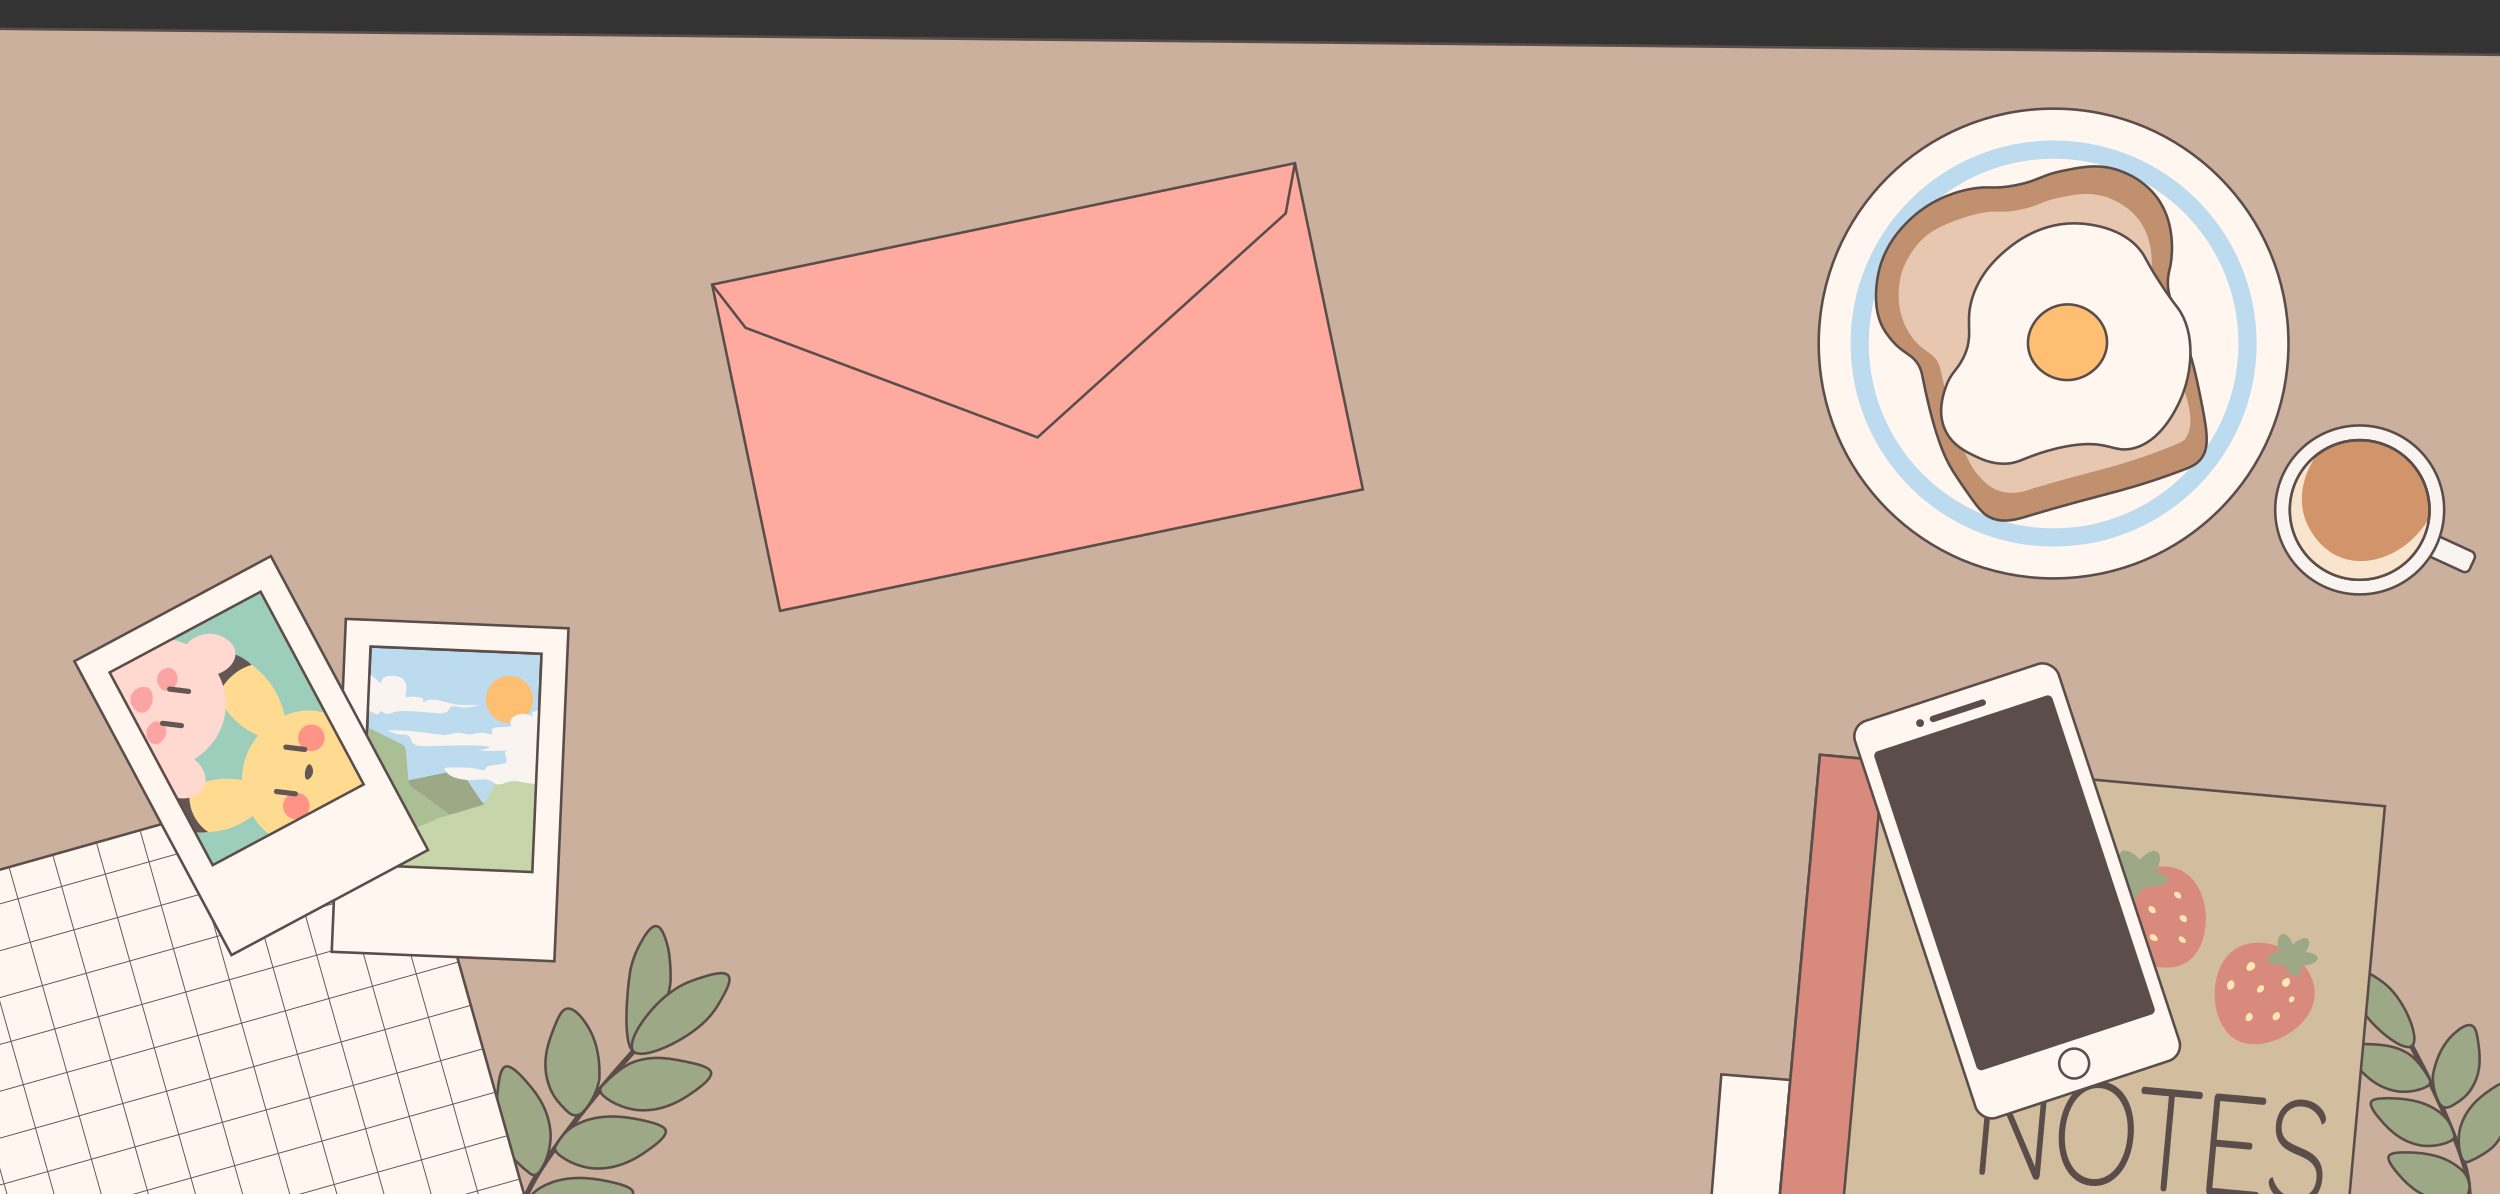<?xml version="1.0" encoding="UTF-8"?><svg id="Layer_2" xmlns="http://www.w3.org/2000/svg" xmlns:xlink="http://www.w3.org/1999/xlink" viewBox="0 0 1920.02 917.12"><rect x="0" y="0" width="1920.02" height="917.12" fill="#333333" stroke="none"/><defs><style>.cls-1,.cls-2,.cls-3,.cls-4,.cls-5,.cls-6,.cls-7,.cls-8,.cls-9,.cls-10{stroke:#5b4e4a;}.cls-1,.cls-3,.cls-4,.cls-11,.cls-12,.cls-5,.cls-6,.cls-13,.cls-14,.cls-7,.cls-8,.cls-9,.cls-15,.cls-10{stroke-miterlimit:10;}.cls-1,.cls-3,.cls-4,.cls-5,.cls-6,.cls-13,.cls-7,.cls-8,.cls-9,.cls-15,.cls-10{stroke-width:2px;}.cls-1,.cls-16{fill:#f9f4ef;}.cls-17{fill:#ffe6b3;}.cls-18{fill:#5b4e4a;}.cls-2{stroke-linejoin:round;}.cls-2,.cls-11{stroke-linecap:round;stroke-width:4px;}.cls-2,.cls-11,.cls-12,.cls-5,.cls-14,.cls-19{fill:none;}.cls-20{fill:#ffd9cf;}.cls-21{fill:#c7d6aa;}.cls-22{fill:#635654;}.cls-23{fill:#9dcebb;}.cls-24,.cls-8{fill:#ffbf73;}.cls-25{clip-path:url(#clippath-2);}.cls-3{fill:#d2bd9f;}.cls-26,.cls-4{fill:#d88b7c;}.cls-11,.cls-13,.cls-14,.cls-15{stroke:#635654;}.cls-27{fill:#abbf95;}.cls-28{fill:#e8c7b1;}.cls-29{clip-path:url(#clippath-1);}.cls-12{stroke:#bddbef;stroke-width:14px;}.cls-30{fill:#f9e5cd;}.cls-31{fill:#97ab89;}.cls-6{fill:#fff6f0;}.cls-13{fill:#d1946b;}.cls-32{clip-path:url(#clippath);}.cls-33{fill:#ff9388;}.cls-14{stroke-width:.75px;}.cls-7{fill:#c1906f;}.cls-9{fill:#ffaa9f;}.cls-15{fill:#bddbef;}.cls-34{fill:#ccb09e;}.cls-10,.cls-35{fill:#9da886;}.cls-36{fill:#ffdb92;}.cls-37{fill:#fca4a4;}</style><clipPath id="clippath"><path class="cls-19" d="M1920.01,0C1280.01,43.41,640.01,86.82,.01,130.24V917.12H1920.01V0Z"/></clipPath><clipPath id="clippath-1"><rect class="cls-19" x="280.95" y="499.22" width="131.47" height="167.83" transform="translate(25.05 -14.18) rotate(2.43)"/></clipPath><clipPath id="clippath-2"><rect class="cls-19" x="115.98" y="475.54" width="131.47" height="167.83" transform="translate(-242.35 151.81) rotate(-28.14)"/></clipPath></defs><g id="contact"><path class="cls-34" d="M1920.01,42.12C1280.01,35.46,640.01,28.79,.01,22.12V917.12H1920.01V42.12Z"/><g class="cls-32"><g><rect class="cls-9" x="568.21" y="169.32" width="457.17" height="255.92" transform="translate(-43.88 168.71) rotate(-11.77)"/><path class="cls-5" d="M546.93,218.61c8.55,11.05,17.1,22.09,25.64,33.14,74.74,28.06,149.49,56.11,224.23,84.17,63.55-57.35,127.09-114.7,190.64-172.06,2.35-12.82,4.7-25.64,7.06-38.47"/></g><rect class="cls-6" x="1312" y="830.23" width="134.02" height="241.74" transform="translate(80.96 -107.82) rotate(4.61)"/><g><g><path class="cls-2" d="M1851.77,802.81c13.47,24.74,23.11,46.01,29.69,61.7,11.11,26.5,13.38,36.8,14.36,46.18,1.76,16.77-.69,29.6-4.66,47.34-5.01,22.41-12.22,51.67-22.51,86.16"/><path class="cls-10" d="M1851.53,810.53s6.68,4.72,14.31,18.05c.29,.5,.89,1.62,.64,2.88-.4,2.01-2.72,3.12-3.75,3.59-10.68,4.94-21.78,3.08-21.78,3.08-17.3-2.89-27.24-14.91-32.93-21.71-6.84-8.18-5.97-10.91-5.55-11.77,.65-1.34,2.67-3.17,13.67-2.82,12.8,.41,24.11,.72,35.4,8.7Z"/><path class="cls-10" d="M1838.19,762.06c11.76,13.78,19.96,36.87,14.15,41.27-6.09,4.61-27.2-11.5-37.39-26.36-4.87-7.11-6.58-13.02-7.81-17.43-1.71-6.14-3.69-13.21-.78-15.52,3.36-2.67,11.49,2.37,17.07,5.82,3.82,2.36,9.25,5.78,14.75,12.22Z"/><path class="cls-10" d="M1898.34,835.69c-4.11,6.62-8.79,9.58-13.67,12.67-2.36,1.49-5.01,2.85-7.59,2.03-1.41-.45-2.73-1.44-3.86-3.47-5.71-10.29-4.68-21.5-4.68-21.5,3.71-19.31,12.53-28.48,17.03-32.3,2.66-2.26,8.6-7.31,12.84-5.42,2.2,.98,3.51,3.63,4.5,10.3,1.68,11.23,3.56,24.61-4.57,37.7Z"/><path class="cls-10" d="M1872.53,853.39c5.55,3.97,7.91,7.72,8.57,8.83,.43,.72,.86,1.66,.86,1.66,.32,.66,1.39,2.89,2.48,6.34,.72,2.3,.68,2.67,.64,2.88-.4,2.01-2.72,3.12-3.75,3.59-10.68,4.94-21.78,3.08-21.78,3.08-17.3-2.89-27.24-14.91-32.93-21.71-6.84-8.18-5.97-10.91-5.55-11.77,.51-1.04,2.15-3.03,13.67-2.82,8.41,.15,24.84,.63,37.8,9.91Z"/><path class="cls-10" d="M1915.8,879.68s-5.38,6.16-19.43,12.36c-.53,.23-1.71,.72-2.93,.34-1.96-.61-2.82-3.03-3.19-4.1-3.8-11.14-.81-21.99-.81-21.99,4.67-16.91,17.65-25.55,25-30.51,8.84-5.96,11.47-4.8,12.28-4.3,1.27,.79,2.88,2.98,1.39,13.89-1.73,12.69-3.22,23.9-12.32,34.31Z"/></g><path class="cls-10" d="M1886.11,894.97c3.96,2.83,6.82,5.2,8.56,8.83,.62,1.29,2.92,6.08,1.39,11.59-.09,.34-.52,1.83-1.16,2.89-2.68,4.42-11.56,5.43-21.78,3.08-17.3-2.89-27.24-14.91-32.93-21.71-6.84-8.18-5.97-10.91-5.55-11.77,.51-1.04,2.15-3.03,13.67-2.82,8.41,.15,24.84,.63,37.8,9.91Z"/></g><g><g><path class="cls-2" d="M487.16,806.76c-23.58,25.84-41.51,48.63-54.09,65.61-21.25,28.67-27.04,40.42-31.01,51.43-7.09,19.7-7.94,35.9-8.42,58.47-.6,28.51-.59,65.93,1.6,110.58"/><path class="cls-10" d="M485.17,816.15s-9.45,3.71-22.6,17.52c-.5,.52-1.55,1.69-1.62,3.29-.11,2.54,2.35,4.57,3.45,5.45,11.42,9.12,25.36,10.17,25.36,10.17,21.72,1.64,37.27-9.9,46.15-16.42,10.67-7.83,10.43-11.39,10.18-12.55-.39-1.81-2.28-4.62-15.65-7.45-15.56-3.3-29.28-6.27-45.27,0Z"/><path class="cls-10" d="M483.88,746.51c-2.46,15.62-6.11,59.08,3.63,61.3,9.82,2.24,26.85-38.9,27.49-54.6,.27-6.71-.45-14.7-.45-14.7-.42-4.63-.76-8.14-1.96-12.44-1.56-5.57-3.97-14.14-8.35-14.78-4.77-.7-9.71,8.29-12.67,13.68-5.9,10.74-7.5,20.32-7.69,21.55Z"/><path class="cls-10" d="M515.62,761.65c-18.26,13.13-35.01,38.54-29.3,45.58,5.97,7.37,36.22-5.81,52.9-20.71,7.99-7.13,11.8-13.75,14.59-18.71,3.88-6.9,8.36-14.84,5.54-18.49-3.26-4.21-14.56-.55-22.32,1.96-5.3,1.72-12.87,4.23-21.41,10.37Z"/><path class="cls-10" d="M421.26,832.6c2.99,9.2,7.76,14.16,12.73,19.33,2.4,2.5,5.19,4.92,8.56,4.69,1.84-.12,3.72-.92,5.69-3.04,9.94-10.71,12.02-24.54,12.02-24.54,1.25-24.39-6.67-38.06-10.96-44-2.54-3.51-8.21-11.36-13.88-10.35-2.94,.53-5.3,3.34-8.48,11.09-5.35,13.04-11.59,28.63-5.67,46.82Z"/><path class="cls-10" d="M447.13,861.6c-7.86,3.14-11.82,6.97-12.95,8.11-.73,.74-1.52,1.75-1.52,1.75-.59,.7-2.54,3.07-4.87,6.91-1.56,2.56-1.61,3.02-1.62,3.29-.11,2.54,2.35,4.57,3.45,5.45,11.42,9.12,25.36,10.17,25.36,10.17,21.72,1.64,37.27-9.9,46.15-16.42,10.67-7.83,10.43-11.39,10.18-12.55-.3-1.41-1.69-4.29-15.65-7.45-10.19-2.31-30.14-6.61-48.53,.75Z"/><path class="cls-10" d="M387.16,880.48s4.67,9.02,19.77,20.67c.57,.44,1.84,1.37,3.44,1.28,2.54-.15,4.3-2.81,5.06-4,7.89-12.3,7.49-26.27,7.49-26.27-.62-21.78-13.71-36.05-21.11-44.2-8.9-9.8-12.41-9.19-13.54-8.83-1.76,.58-4.36,2.74-5.79,16.33-1.67,15.82-3.21,29.78,4.68,45.02Z"/></g><path class="cls-10" d="M421.98,908.79c-7.86,3.14-11.82,6.97-12.95,8.11-2.82,2.86-1.62,2.83-6.4,8.66-.72,.87-1.56,1.87-1.62,3.29-.11,2.54,2.35,4.57,3.45,5.45,11.42,9.12,25.36,10.17,25.36,10.17,21.72,1.64,37.27-9.9,46.15-16.42,10.67-7.83,10.43-11.39,10.18-12.55-.3-1.41-1.69-4.29-15.65-7.45-10.19-2.31-30.14-6.61-48.53,.75Z"/></g><g><g><circle class="cls-6" cx="1577.18" cy="263.83" r="180.4"/><circle class="cls-12" cx="1577.18" cy="263.83" r="148.93"/></g><g><path class="cls-7" d="M1528.43,397.38c-4.35-2.06-7.78-5.21-15.83-16.7-10.11-14.44-15.16-21.66-19.7-32.31-8.57-20.14-14.23-48.42-16.31-58.78-.55-2.75-1.21-6.25-3.64-10.1-4.25-6.74-9.52-7.59-16.98-14.83,0,0-4.05-3.93-8-9.85-10.18-15.25-6.86-35.55-6.03-41.04,3.71-24.51,19.08-39.59,25.01-45.24,18.44-17.58,39.53-22.02,45.96-23.29,15.14-2.99,17.21,.67,35.7-3.08,17.64-3.58,18.59-7.5,35.7-10.98,13.54-2.75,25.5-5.28,39.7-1.33,4.38,1.22,23.7,7.13,35.08,25.54,13.39,21.66,7.97,47.97,7.69,49.24-.76,3.46-2,7.45-1.85,13.54,.17,6.64,1.88,11.47,6.36,23.8,3.88,10.67,5.82,16.01,6.26,17.13,6.39,16.39,9.31,30.75,12,44.01,5.46,26.88,8.04,40.51,.62,49.55-3.49,4.26-7.69,5.98-12.93,8-27.72,10.69-51.39,16.73-55.7,17.85-37.66,9.73-63.09,17.54-63.09,17.54-8.9,2.74-19.73,6.19-30.03,1.31Z"/><path class="cls-28" d="M1534.54,376.66c-7.54-2.79-11.96-7.86-15.47-11.98-3.5-4.11-8.42-10.98-14.55-29.43-1.43-4.3-9.68-29.19-13.78-49.66-.47-2.33-1.02-5.28-3.07-8.53-3.59-5.69-8.04-6.41-14.35-12.53-1.83-1.82-4.34-4.58-6.76-8.32-12.86-19.84-7.27-42.41-6.58-45,.5-1.89,5.51-19.86,21.75-32.01,0,0,10.82-8.09,34.37-14.35,2.7-.72,5.33-1.21,5.33-1.21,12.79-2.52,14.54,.57,30.16-2.6,14.9-3.02,15.71-6.33,30.16-9.27,11.44-2.33,21.54-4.46,33.54-1.13,3.7,1.03,20.03,6.03,29.64,21.58,11.31,18.3,6.74,40.53,6.5,41.6-.64,2.92-1.69,6.29-1.56,11.44,.14,5.61,1.59,9.69,5.37,20.11,3.47,9.54,.76,3.23,5.29,14.47,9.45,23.44,12.01,25.03,15.7,35.89,3.89,11.46,10.51,30.93,1.64,41.85-1.44,1.77-6.82,3.86-17.6,8.06-18.57,7.22-34.28,11.72-44.85,14.51-.99,.26-1.74,.45-2.21,.57-31.81,8.22-53.3,14.82-53.3,14.82-3.53,1.47-14.06,5.29-25.37,1.11Z"/></g><g><path class="cls-6" d="M1672.12,235.91c14.29,18.66,12.18,50.38,1.92,72.27-3.04,6.49-15.06,32.13-37.09,36.45-13.41,2.63-17.43-5.2-39.66-3.24-13.54,1.19-26.64,5.38-30.24,6.55-14.28,4.64-18.03,8.19-27.94,8.2-10.01,0-17.57-3.6-21.93-5.68-7.21-3.44-17.36-8.29-22.84-19.26-6.93-13.88-1.86-28.51,0-33.89,3.85-11.12,8.24-12.04,13.43-22.38,8.42-16.79,1.68-25.01,6.02-42.72,5.44-22.22,21.9-35.97,27.23-40.42,5.35-4.47,26.99-22.54,57.7-20.05,5.21,.42,31.23,2.54,45.26,20.69,3.98,5.15,4.16,7.93,13.43,22.38,7.84,12.23,11.4,16.78,14.71,21.1Z"/><path class="cls-8" d="M1618.24,262.14c.36,16.18-13.86,29.06-29.26,29.74-14.45,.63-28.83-9.52-31.18-24.22-2.64-16.51,10.91-32.51,27.82-33.81,16.38-1.27,32.24,11.54,32.62,28.3Z"/></g></g><g><rect class="cls-1" x="1859.78" y="416.06" width="40.67" height="17.08" rx="4.21" ry="4.21" transform="translate(349.09 -746.33) rotate(24.68)"/><circle class="cls-1" cx="1812.25" cy="391.64" r="64.89"/><circle class="cls-13" cx="1812.25" cy="391.64" r="53.61"/><path class="cls-30" d="M1865.45,398.26c-.7,5.22-3.05,17.34-12.65,28.43-16.23,18.75-39.33,18.6-41.82,18.54-3.14-.07-23.67-.9-38.87-18.06-2.65-2.99-13-15.35-13.45-34.01-.63-25.91,18.34-41.94,20.81-43.95-1.03,1.31-18.53,24.2-8.64,50.67,.79,2.1,8.34,21.43,27.48,28.47,22.15,8.15,51.09-3.38,67.14-30.1Z"/><circle class="cls-5" cx="1812.25" cy="391.64" r="53.61"/></g><g><rect class="cls-6" x="-79.26" y="634.64" width="448.93" height="394.02" transform="translate(-220.2 70.59) rotate(-15.74)"/><g><line class="cls-14" x1="-93.64" y1="694.29" x2="13.27" y2="1073.52"/><line class="cls-14" x1="-60.11" y1="684.83" x2="46.8" y2="1064.07"/><line class="cls-14" x1="-26.57" y1="675.38" x2="80.33" y2="1054.62"/><line class="cls-14" x1="6.96" y1="665.93" x2="113.86" y2="1045.17"/><line class="cls-14" x1="40.49" y1="656.48" x2="147.39" y2="1035.71"/><line class="cls-14" x1="180.93" y1="1026.26" x2="74.02" y2="647.03"/><line class="cls-14" x1="107.55" y1="637.57" x2="214.46" y2="1016.81"/><line class="cls-14" x1="247.99" y1="1007.36" x2="141.08" y2="628.12"/><line class="cls-14" x1="174.61" y1="618.67" x2="281.52" y2="997.9"/><line class="cls-14" x1="315.05" y1="988.45" x2="208.15" y2="609.22"/><line class="cls-14" x1="241.68" y1="599.76" x2="348.58" y2="979"/><line class="cls-14" x1="382.11" y1="969.55" x2="275.21" y2="590.31"/><line class="cls-14" x1="-117.44" y1="727.25" x2="315.17" y2="605.3"/><line class="cls-14" x1="324.56" y1="638.63" x2="-108.04" y2="760.58"/><line class="cls-14" x1="-98.64" y1="793.92" x2="333.96" y2="671.97"/><line class="cls-14" x1="342.85" y1="705.45" x2="-89.24" y2="827.25"/><line class="cls-14" x1="-79.85" y1="860.59" x2="352.24" y2="738.78"/><line class="cls-14" x1="362.15" y1="771.97" x2="-70.45" y2="893.92"/><line class="cls-14" x1="-61.05" y1="927.26" x2="371.04" y2="805.45"/><line class="cls-14" x1="380.44" y1="838.79" x2="-51.66" y2="960.59"/><line class="cls-14" x1="-42.26" y1="993.93" x2="390.34" y2="871.98"/><line class="cls-14" x1="399.74" y1="905.31" x2="-32.86" y2="1027.26"/></g></g><g><rect class="cls-6" x="260.1" y="478.82" width="171.16" height="255.93" transform="translate(26.05 -14.12) rotate(2.43)"/><g class="cls-29"><rect class="cls-15" x="280.95" y="499.22" width="131.47" height="167.83" transform="translate(25.05 -14.18) rotate(2.43)"/><circle class="cls-24" cx="391.28" cy="537.19" r="18.11"/><path class="cls-35" d="M283.08,605.54c22.41-4.59,44.82-9.18,67.22-13.77,1.56-.69,3.39-.17,4.34,1.25,5,7.43,9.99,14.85,14.99,22.28,.57,.85,1.49,1.41,2.52,1.53,10.15,1.16,20.3,2.32,30.45,3.49,.31,.04,.61,.11,.9,.22,8.99,3.52,13.39,6.78,13.22,9.76-.34,5.8-18,10.57-52.96,14.31-.11,.01-.55-.04-1.27-.09-15.28-1.19-34.44-4.75-57.57-13.4-7.28-8.52-14.57-17.05-21.85-25.57Z"/><path class="cls-27" d="M277.93,556.39c9.86,4.91,19.73,9.82,29.59,14.73,2.26,.61,3.9,2.56,4.11,4.87l2.12,24.09c.14,1.58,.96,3.03,2.24,3.97l28.7,21.1c.51,.37,1.07,.66,1.67,.84l27.54,8.5c1.91,.59,3.36,2.15,3.8,4.09l1.45,6.41c.5,2.22,2.33,3.91,4.6,4.27l32.63,5.09c3.03,.47,5.11,3.27,4.68,6.27l-2.15,14.81c-.42,2.88-3.01,4.95-5.94,4.74l-133.72-9.24c-3.04-.21-5.36-2.79-5.21-5.81-2.29-23.75-2.88-50.99,.12-80.87,.97-9.71,2.26-19,3.77-27.86Z"/><path class="cls-21" d="M425.28,586.66c-12.73,2.27-25.46,4.54-38.18,6.82-1.25,.22-2.34,1-2.97,2.12l-11.86,20.88c-.55,.97-1.45,1.69-2.5,2.01-11.24,3.38-22.48,6.76-33.71,10.14-.47,.14-.26,.13-1.16,.55-5.66,2.68-11.41,5.08-21.77,8.89-9.25,3.41-8.93,3.06-9.43,3.48-7.99,6.66-5,24.81-1.99,31.28,13.33,28.61,111.11,9.4,123.33,6.91,1.76-29.49,3.51-58.98,5.27-88.47,.18-2.84-2.29-5.1-5.02-4.61Z"/><path class="cls-16" d="M344.1,594.32c6.18,5.26,17.15,4.77,20.09,4.64,5.23-.23,8.02-1.19,12.02,.43,3,1.22,2.55,2.21,4.93,2.83,4.85,1.27,7.64-2.63,14.81-2.36,1.85,.07,3.03,.38,4.59,.72,7.94,1.75,13.04,1.55,35.1,3.19,14.67,1.09,15.48,1.41,18.06,.5,8.2-2.89,15.09-11.44,12.57-17.97-1.56-4.05-6.99-8.03-10.33-6.91-1.67,.56-3.1,2.59-3.06,4.51,.03,1.42,.73,2.62,.76,2.61,.06-.01-.68-3.71-3.03-7.37-1.31-2.03-1.83-2.05-3.34-4.34-1.83-2.76-2.49-4.87-2.93-5.89-2.02-4.7-8.36-7.46-12.96-9.38-6.98-2.91-13.9-2.91-27.75-2.91-3.53,0-8.42,.11-9.43,2.33-.89,1.95,1.66,4.55,.45,5.65-.94,.85-2.66-.57-4.4,.19-3.29,1.44-2.75,9.05-1.02,10.7,.13,.12,.64,.57,.52,.96-.14,.45-.97,.35-1.45,.65-1.67,1.06,2.21,6.34,.33,8.56-.22,.26-.54,.51-2.85,1.02-6.99,1.55-10.97,.81-12.56,3.01-.38,.52-.07,.96-.55,1.38-1.12,.98-3.72,.14-4.68-.15-5.01-1.53-10.98-1.54-22.93-1.56-1.15,0-3.04,.02-3.5,.91-.68,1.32,2.14,3.72,2.55,4.07Z"/><path class="cls-16" d="M310.45,522.61c2.01,2.59,1.68,6.09,1.55,7.56-.25,2.67-1.21,4.13-.27,4.94,.84,.72,2.09-.08,5.14-.13,3.27-.05,7.64,.6,8.19,2.28,.26,.78-.4,1.49,0,1.79,.6,.45,2.53-.73,2.9-.95,4.03-2.34,12.15,.58,17.38,1.9,12.26,3.08,21.91,.72,21.97,1.58,.04,.65-5.53,1.51-9.3,1.79-5.73,.43-9.01-2.23-11.59-.53-1.32,.87-.96,1.74-2.17,2.95-2.6,2.59-7.74,2.03-11.83,1.68-16.87-1.42-25.31-2.13-30.06-.42-1.04,.37-5.28,2.04-7.48,.53-.74-.5-1.12-1.28-1.93-1.26-1.2,.02-1.42,1.74-2.9,2.11-1,.25-1.54-.38-3.74-1.26-2.34-.94-4.66-1.88-6.4-1.16-1.41,.58-1.07,1.7-2.66,2.21-.9,.29-1.85,.16-3.74-.11-1.3-.18-1.98-.28-2.66-.53-2.21-.82-3.21-2.86-3.68-3.81-1.7-3.49-1.78-10.85,3.31-17.67,1.53-2.05,6.59-8.83,12.07-8.21,5.1,.57,8.38,7.29,10.02,6.53,.62-.29,.09-1.27,.85-2.53,1.4-2.33,5.42-2.69,6.49-2.79,3.13-.28,8.09,.38,10.52,3.51Z"/><path class="cls-16" d="M442.62,517.61c-1.53,.62-3.89,3.15-4.87,2.38-.56-.44,.02-1.47-.45-2.25-1.25-2.11-10.65-1.05-15.56,4.63-2.4,2.78-3.24,6.17-4.92,12.96-1.29,5.23-1.44,8.62-4.22,10.25-1.63,.96-4,1.22-4.15,2.47-.11,.91,1.05,1.57,.86,1.91-.33,.56-3.42-1.54-6.98-1.77-4.75-.31-10.01,2.75-10.32,5.78-.16,1.57,.97,2.41,.48,3.46-.5,1.07-2.38,.83-5.59,.89-4.43,.09-8.23,.2-9.03,2.06-.52,1.21,.69,2.13,.17,3.02-.98,1.66-5.28-1.47-11.45-.45-2.38,.4-2.78,1.03-5.26,1.13-2.8,.11-4.25-.62-6.45-1.01-3.94-.7-6.8,.31-9.24,.83-5.65,1.21-9.67-.06-20.82-1.43-14.25-1.74-26.78-1.98-26.85-1.39-.05,.44,6.36,3.19,12.21,3.14,.76,0,2.45-.07,3.88,1.09,1.58,1.28,1.7,3.11,2.2,4.27,1.87,4.33,10.96,3.7,19.86,3.3,0,0,8.4-.37,18.32-.49,9.52-.11,21.69,.33,21.72,1.54,.03,.9-6.73,1.66-6.69,2.35,.08,1.39,27.79-1.34,38.28,2.03,.88,.28,3.89,1.33,8.04,1.41,2.94,.06,4.78-.4,6.29-.61,7.12-.98,11.32,2.8,15.29,3.33,10.08,1.33,27.83-17.63,26.28-37.45-1.3-16.56-15.75-29.53-21.02-27.41Z"/></g><rect class="cls-5" x="280.95" y="499.22" width="131.47" height="167.83" transform="translate(25.05 -14.18) rotate(2.43)"/></g><g><rect class="cls-6" x="107.3" y="452.36" width="171.16" height="255.93" transform="translate(-250.87 159.54) rotate(-28.14)"/><rect class="cls-23" x="115.98" y="475.54" width="131.47" height="167.83" transform="translate(-242.35 151.81) rotate(-28.14)"/><g class="cls-25"><g><path class="cls-36" d="M285.26,598.77c-.5,26.74-22.44,52.68-50.1,52.46-29.41-.23-52.67-29.93-48.88-59.37,3.64-28.23,31.45-50.78,59.31-45.4,24.35,4.69,40.11,29.06,39.67,52.31Z"/><circle class="cls-33" cx="227.58" cy="619.01" r="10.23"/><circle class="cls-33" cx="239.13" cy="566.63" r="10.23"/><path class="cls-36" d="M198.04,602.22c1.45,5.62,2.9,11.25,4.35,16.87-5.11,5.4-16.21,15.5-32.95,18.8-19.11,3.77-43.3-1.78-45.09-11.38-1.76-9.44,18.2-22.29,35.16-26.58,16.75-4.24,31.27-.3,38.53,2.28Z"/><path class="cls-36" d="M219.77,556.63c-4.39,3.81-8.77,7.61-13.16,11.42-7.11-2.17-21.11-7.59-31.53-21.1-11.9-15.42-17.73-39.54-9.93-45.43,7.66-5.79,28.07,6.34,39.48,19.61,11.27,13.11,14.21,27.85,15.14,35.5Z"/><line class="cls-11" x1="234.02" y1="575.56" x2="219.56" y2="573.8"/><line class="cls-11" x1="226.79" y1="609.67" x2="212.33" y2="607.9"/><path class="cls-22" d="M240.25,594c-.66,2.71-3.22,5.19-4.68,4.71-1.47-.49-1.58-3.9-1.31-5.85,.35-2.57,1.82-6,3.38-5.93,1.61,.07,3.39,3.88,2.61,7.08Z"/><path class="cls-22" d="M193.29,510.54c-3.4,1.04-9.4,3.37-15.24,8.61-6.25,5.61-9.24,11.81-10.59,15.16-4.15-7.36-5.19-13.8-5.48-17.6-.41-5.3-.93-12.16,3.15-15.19,3.65-2.71,9.1-.96,13.9,.58,6.83,2.19,11.56,5.93,14.25,8.45Z"/><path class="cls-22" d="M146.15,604.79c-.65,3.05-1.61,9.64,.91,17.29,3.28,9.92,10.34,15.25,12.8,16.94-10.71,1.21-18.57-1.06-22.96-2.78-4.99-1.96-11.62-4.56-12.56-9.72-.78-4.31,2.8-8.24,5.9-11.64,5.02-5.51,11.01-8.47,15.91-10.09Z"/></g><g><path class="cls-20" d="M173.38,543.99c-1.69,25.72-23.89,44.97-46.9,46.9-31.35,2.63-61.69-27.12-57.17-58.25,3.7-25.51,29.88-45.56,57.6-42.37,26.45,3.05,48.26,26.56,46.47,53.72Z"/><path class="cls-37" d="M127.49,563.85c-.5,2.75-2.12,4.42-2.65,4.95-.93,.93-2.85,2.85-5.65,2.73-3.38-.15-5.29-3.13-5.61-3.65-1.25-2.04-1.16-4.08-1.11-5.03,.04-.87,.19-3.31,1.98-5.53,.55-.68,2.82-3.51,6.36-3.27,3.56,.24,5.41,3.3,5.71,3.81,1.56,2.58,1.13,5.19,.98,6.01Z"/><path class="cls-37" d="M135.79,524.67c-.29,.77-1.71,4.5-5.52,5.58-.59,.17-3.24,.84-5.76-.68-2.13-1.28-2.86-3.34-3.25-4.44-.3-.84-1.17-3.43-.05-6.4,.3-.78,1.16-2.73,3.25-4.13,.51-.34,3.77-2.54,7.3-1.11,3.19,1.29,4.14,4.55,4.36,5.31,.81,2.79-.03,5.11-.32,5.87Z"/><line class="cls-11" x1="144.79" y1="530.99" x2="130.34" y2="529.22"/><line class="cls-11" x1="139.33" y1="557.29" x2="124.87" y2="555.52"/><path class="cls-37" d="M117.11,538.63c-.73,3.88-3.73,8.6-7.82,8.81-5.06,.27-10.46-6.44-8.94-12.41,1.48-5.78,9.02-9.2,13.38-6.73,3.44,1.95,4,7.05,3.38,10.33Z"/><path class="cls-20" d="M180.79,501.27c.74,9.2-10,17.05-19.37,17.54-7.94,.42-13.5-4.53-14.15-5.13-.87-.8-7.14-6.56-6.21-13.41,1.21-8.87,13.9-15.27,24.33-13.16,6.56,1.33,14.78,6.53,15.39,14.15Z"/><path class="cls-20" d="M156.72,604.04c-3.69,8.59-15.59,11.1-23.85,7.71-9.91-4.07-15.91-17.2-10.92-25.57,4.95-8.31,18.93-8.95,27.27-2.95,5.86,4.22,10.82,13.08,7.51,20.81Z"/></g></g><rect class="cls-5" x="115.98" y="475.54" width="131.47" height="167.83" transform="translate(-242.35 151.81) rotate(-28.14)"/></g><g><g><rect class="cls-3" x="1378.45" y="598.56" width="435.71" height="406.07" transform="translate(79.19 -141.33) rotate(5.2)"/><rect class="cls-4" x="1379.25" y="581.04" width="49" height="406.07" transform="translate(76.81 -123.96) rotate(5.2)"/></g><g><path class="cls-26" d="M1777.6,765.87c-2.64,25.4-40.67,44.42-60.82,32.41-20.19-12.03-22.09-55.04-.19-69.31,12.64-8.24,31.16-5.58,43.7,3.48,9.47,6.83,18.75,19.64,17.31,33.42Z"/><path class="cls-17" d="M1758.58,755.38c-.59,1.52-2.32,2.97-3.97,2.48-1.26-.37-2.08-1.75-2.07-2.94,.03-2.46,3.59-4.49,5.22-3.58,1.1,.62,1.38,2.6,.82,4.04Z"/><g><ellipse class="cls-35" cx="1755.82" cy="728.52" rx="5.95" ry="11.66" transform="translate(-131.56 501.7) rotate(-15.68)"/><ellipse class="cls-35" cx="1764.29" cy="730.12" rx="12.13" ry="5.71" transform="translate(40.49 1551.28) rotate(-47.95)"/><ellipse class="cls-35" cx="1767.11" cy="736.47" rx="13" ry="5.33" transform="translate(-35.91 92.89) rotate(-2.98)"/><ellipse class="cls-35" cx="1759.56" cy="739.13" rx="5.86" ry="11.83" transform="translate(-142.1 900.53) rotate(-27.64)"/><ellipse class="cls-35" cx="1754.2" cy="735.63" rx="12.98" ry="5.34" transform="translate(-73.11 207.13) rotate(-6.62)"/></g><path class="cls-17" d="M1732.05,742.18c-.26,2.58-4.68,4.2-6.11,3.02-.94-.77-.69-2.81,0-4.1,.56-1.05,2.01-2.72,3.76-2.32,1.51,.34,2.49,2.05,2.35,3.4Z"/><path class="cls-17" d="M1738.72,759.67c-.64,2.12-3.77,3.24-4.84,2.36-.78-.64-.52-2.38,.12-3.48,.84-1.42,2.8-2.55,3.96-1.84,.87,.53,1.06,1.96,.76,2.96Z"/><path class="cls-17" d="M1716.13,756.74c-.34,2.22-3,3.91-4.47,3.23-1.27-.59-1.6-2.94-.92-4.59,.49-1.18,1.8-2.76,3.28-2.49,1.51,.28,2.35,2.31,2.11,3.85Z"/><path class="cls-17" d="M1751,780.74c-.53,2.09-3.34,3.45-4.71,2.57-.93-.59-1.08-2.14-.74-3.23,.6-1.93,3.07-3.29,4.47-2.48,.97,.56,1.27,2.05,.99,3.14Z"/><path class="cls-17" d="M1729.85,782.06c-.67,1.83-3.2,2.74-4.41,1.87-1-.71-.93-2.49-.5-3.6,.47-1.2,1.74-2.64,3.06-2.4,1.46,.26,2.46,2.46,1.85,4.12Z"/><path class="cls-17" d="M1762.02,767.85c-.46,1.47-2.42,2.45-3.43,1.8-.76-.48-.9-1.81-.51-2.74,.55-1.32,2.31-2.17,3.31-1.54,.74,.47,.89,1.65,.63,2.47Z"/></g><g><path class="cls-26" d="M1677.73,670.07c21.53,13.74,21.49,56.26,1.73,68.89-19.8,12.66-59.1-4.9-62.05-30.88-1.7-14.99,8.97-30.36,22.68-37.51,10.35-5.4,25.96-7.96,37.64-.51Z"/><g><ellipse class="cls-31" cx="1630.09" cy="673.38" rx="6.49" ry="17.65" transform="translate(732.1 2191.35) rotate(-81.84)"/><ellipse class="cls-35" cx="1637.77" cy="666.03" rx="7.88" ry="14.55" transform="translate(-77.21 1095.81) rotate(-36.2)"/><ellipse class="cls-35" cx="1648.3" cy="666.56" rx="15" ry="7.64" transform="translate(165.06 1646.98) rotate(-55.48)"/><ellipse class="cls-35" cx="1647.06" cy="675.21" rx="6.39" ry="17.93" transform="translate(949.15 2312.78) rotate(-89.21)"/><ellipse class="cls-35" cx="1638.79" cy="678.58" rx="14.71" ry="7.79" transform="translate(241.06 1770.57) rotate(-60.49)"/></g><circle class="cls-17" cx="1633.75" cy="703.18" r="3.87"/><path class="cls-17" d="M1653.91,696.59c1.54,1.12,2.12,3.62,1.24,4.47-.95,.92-3.81,.12-4.72-1.74-.43-.88-.6-2.38,.26-3.1,.91-.76,2.43-.2,3.22,.37Z"/><circle class="cls-17" cx="1645.03" cy="720.73" r="3.3"/><path class="cls-17" d="M1678.35,703.58c1.4,1.16,1.56,3.61,.54,4.4-1.02,.79-3.13-.22-4.14-1.54-.12-.15-1.24-1.62-.69-2.65,.59-1.11,2.94-1.32,4.29-.21Z"/><path class="cls-17" d="M1676.49,719.75c1.63,.97,2.8,3.14,2.21,3.93-.71,.95-4.3,.34-5.19-1.7-.36-.82-.39-2.12,.33-2.65,.88-.65,2.33,.22,2.65,.41Z"/><path class="cls-17" d="M1673.59,685.61c1.42,1.03,2.05,3.28,1.24,4.1-.74,.76-2.65,.23-3.74-.74-1.01-.9-1.85-2.64-1.17-3.53,.67-.88,2.55-.64,3.68,.18Z"/><path class="cls-17" d="M1654.99,718c1.61,.96,2.63,3.17,1.99,4.06-.84,1.15-4.86,.59-5.8-1.58-.34-.79-.35-1.99,.33-2.65,.92-.88,2.62-.34,3.48,.17Z"/></g><g><path class="cls-18" d="M1520.24,899.31l6.53-71.82c.21-2.29,1.18-4.02,2.8-3.88l1.17,.11c1.62,.15,2.32,1.43,3.21,3.57l28.92,68.73,6.01-66.04c.18-1.93,.79-2.72,2.14-2.6l.63,.06c1.26,.12,1.72,1.01,1.54,2.94l-6.54,71.94c-.21,2.29-1.26,3.89-2.7,3.76l-.36-.03c-1.71-.16-2.09-.92-2.83-2.81l-30.04-71.38-6.17,67.84c-.16,1.81-.79,2.72-2.23,2.59l-.63-.06c-1.26-.11-1.62-1.12-1.46-2.93Z"/><path class="cls-18" d="M1581.36,868.18c2.13-23.38,15.36-39.31,32.36-37.76,17.08,1.55,26.98,19.34,24.85,42.72-2.13,23.38-15.26,39.19-32.34,37.64-16.99-1.55-26.99-19.22-24.86-42.6Zm52.52,4.66c1.82-20-6.62-35.84-20.83-37.13-14.21-1.29-25.16,12.53-27.01,32.78-1.83,20.12,6.63,35.72,20.75,37,14.21,1.29,25.26-12.53,27.09-32.65Z"/><path class="cls-18" d="M1665.7,841.95l-19.15-1.74c-1.35-.12-1.99-1.03-1.84-2.72l.04-.48c.15-1.69,.95-2.46,2.3-2.34l42.8,3.89c1.35,.12,2.08,1.04,1.93,2.73l-.04,.48c-.15,1.69-1.04,2.46-2.39,2.33l-19.06-1.73-6.37,70.01c-.16,1.81-.97,2.71-2.23,2.59l-.72-.07c-1.26-.11-1.8-1.14-1.64-2.94l6.37-70.01Z"/><path class="cls-18" d="M1694.33,913.82l6.41-70.5c.2-2.17,1.42-3.64,2.95-3.5l34.8,3.17c1.35,.12,2.17,1.05,2.03,2.62l-.05,.6c-.16,1.81-1.13,2.45-2.48,2.33l-32.82-2.99-2.71,29.76,25.36,2.31c1.44,.13,2.17,1.05,2.03,2.61l-.03,.36c-.15,1.69-1.04,2.46-2.48,2.33l-25.36-2.31-2.88,31.69,33.63,3.06c1.35,.12,2.08,1.04,1.93,2.73l-.05,.6c-.15,1.69-1.04,2.46-2.39,2.33l-35.61-3.24c-1.53-.14-2.46-1.8-2.27-3.97Z"/><path class="cls-18" d="M1742.41,907.5c.24-2.65,2.88-3.75,3.03-3.37,1.72,6.96,6.74,14.59,16.81,15.5,9.53,.87,15.93-4.75,16.82-14.51,1.02-11.21-6.63-14.82-15.19-18.39-8.73-3.71-17.3-8.14-15.95-22.96,1.12-12.29,10.09-20.22,20.88-19.24,7.82,.71,12.98,4.83,15.59,8.95,1.5,2.44,2.09,4.93,1.95,6.5-.24,2.65-2.89,3.87-3.14,3.6-1.58-6.58-6.43-12.98-14.89-13.75-8.45-.77-15.04,4.83-15.89,14.23-.98,10.72,5.56,13.63,14.29,17.34,9.09,3.74,18.24,8.83,16.87,23.89-1.17,12.89-9.77,20.74-21.73,19.65-8.54-.78-14.29-5.31-17.21-10.07-1.83-2.84-2.38-5.68-2.23-7.37Z"/></g></g><g><rect class="cls-6" x="1466.9" y="523.66" width="164.61" height="320.95" rx="12.62" ry="12.62" transform="translate(-136.27 519.06) rotate(-18.23)"/><rect class="cls-18" x="1475.16" y="548.99" width="144" height="257.88" rx="3.78" ry="3.78" transform="translate(-134.43 518.11) rotate(-18.23)"/><circle class="cls-18" cx="1474.64" cy="555.35" r="3.01"/><circle class="cls-6" cx="1592.98" cy="816.82" r="11.48"/><rect class="cls-18" x="1481.04" y="543.31" width="45.19" height="4.97" rx="2.48" ry="2.48" transform="translate(-95.27 497.86) rotate(-18.23)"/></g></g><path class="cls-5" d="M.01,22.12c640,6.67,1280,13.33,1920,20"/></g></svg>